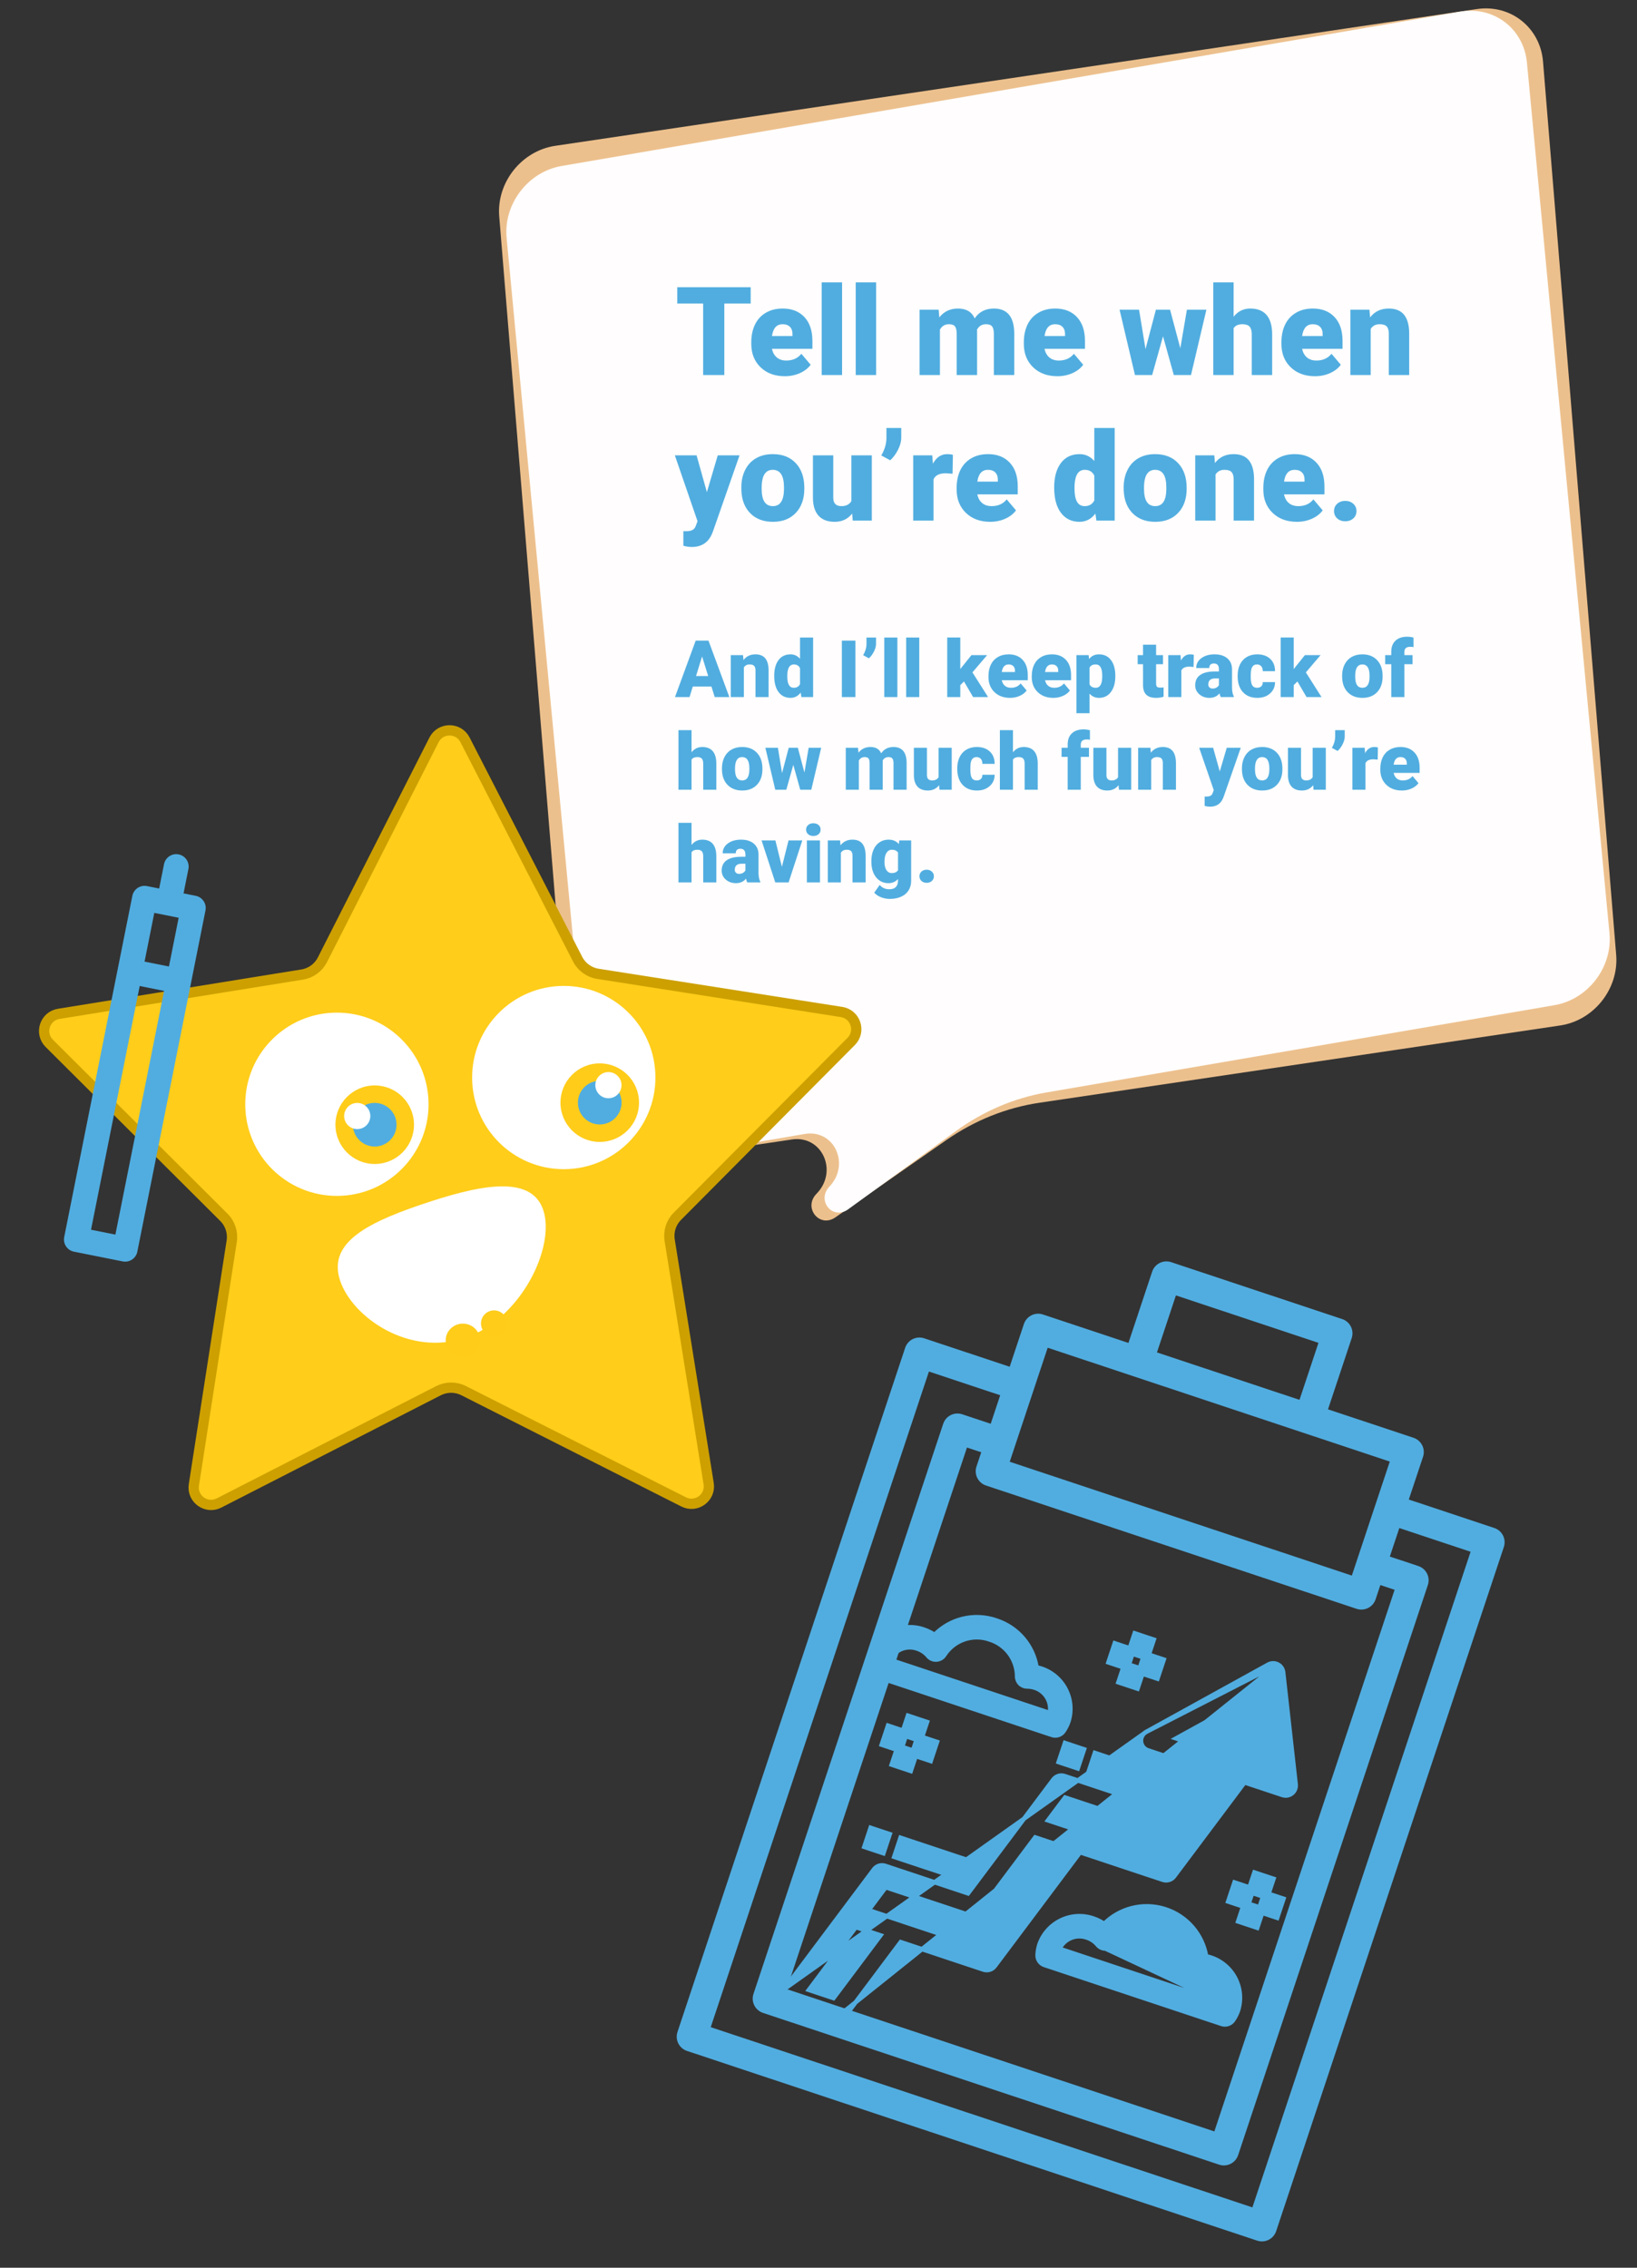<svg width="371" height="514" viewBox="0 0 371 514" fill="none" xmlns="http://www.w3.org/2000/svg">
<rect x="0" y="0" width="371" height="514" fill="#333333" stroke="none"/>
<path d="M113.143 49.059C112.512 41.353 118.2 34.185 125.848 33.05L334.71 2.055C342.358 0.92 349.07 6.247 349.701 13.953L366.28 216.426C366.911 224.132 361.222 231.299 353.574 232.434L235.537 249.951C228.091 251.056 220.899 253.936 214.559 258.352L189.333 275.92C185.725 278.433 181.959 273.731 185.051 270.575C190.04 265.483 186.313 257.256 179.477 258.271L139.376 264.222C134.675 264.919 130.55 261.645 130.162 256.908L113.143 49.059Z" fill="#ECC08D"/>
<path d="M114.816 53.926C114.086 46.228 119.672 38.927 127.292 37.618L330.939 2.631C338.56 1.322 345.329 6.501 346.058 14.198L364.763 211.526C365.493 219.223 359.907 226.525 352.287 227.834L237.126 247.618C229.871 248.865 222.885 251.839 216.748 256.294L192.212 274.106C188.716 276.645 184.981 272.117 187.967 268.96C192.785 263.865 189.041 255.879 182.37 257.025L143.148 263.764C138.561 264.552 134.486 261.434 134.046 256.8L114.816 53.926Z" fill="#FFFDFD"/>
<path d="M170.131 68.799H164.156V85H159.357V68.799H153.492V65.094H170.131V68.799ZM177.883 85.273C175.613 85.273 173.777 84.599 172.373 83.25C170.969 81.892 170.268 80.128 170.268 77.959V77.576C170.268 76.063 170.546 74.728 171.102 73.57C171.667 72.413 172.487 71.519 173.562 70.891C174.638 70.253 175.914 69.934 177.391 69.934C179.469 69.934 181.109 70.581 182.312 71.875C183.516 73.16 184.117 74.956 184.117 77.262V79.053H174.957C175.121 79.882 175.481 80.534 176.037 81.008C176.593 81.482 177.313 81.719 178.197 81.719C179.656 81.719 180.795 81.208 181.615 80.188L183.721 82.676C183.146 83.469 182.331 84.102 181.273 84.576C180.225 85.041 179.095 85.273 177.883 85.273ZM177.363 73.488C176.014 73.488 175.212 74.382 174.957 76.168H179.605V75.812C179.624 75.074 179.437 74.505 179.045 74.103C178.653 73.693 178.092 73.488 177.363 73.488ZM190.844 85H186.223V64H190.844V85ZM198.555 85H193.934V64H198.555V85ZM212.732 70.207L212.883 71.943C213.931 70.603 215.339 69.934 217.107 69.934C218.976 69.934 220.238 70.676 220.895 72.162C221.897 70.676 223.346 69.934 225.242 69.934C228.241 69.934 229.781 71.747 229.863 75.375V85H225.242V75.662C225.242 74.906 225.115 74.354 224.859 74.008C224.604 73.662 224.139 73.488 223.465 73.488C222.553 73.488 221.874 73.894 221.428 74.705L221.441 74.897V85H216.82V75.689C216.82 74.915 216.697 74.354 216.451 74.008C216.205 73.662 215.736 73.488 215.043 73.488C214.159 73.488 213.484 73.894 213.02 74.705V85H208.412V70.207H212.732ZM239.652 85.273C237.383 85.273 235.546 84.599 234.143 83.25C232.739 81.892 232.037 80.128 232.037 77.959V77.576C232.037 76.063 232.315 74.728 232.871 73.57C233.436 72.413 234.257 71.519 235.332 70.891C236.408 70.253 237.684 69.934 239.16 69.934C241.238 69.934 242.879 70.581 244.082 71.875C245.285 73.16 245.887 74.956 245.887 77.262V79.053H236.727C236.891 79.882 237.251 80.534 237.807 81.008C238.363 81.482 239.083 81.719 239.967 81.719C241.425 81.719 242.564 81.208 243.385 80.188L245.49 82.676C244.916 83.469 244.1 84.102 243.043 84.576C241.995 85.041 240.865 85.273 239.652 85.273ZM239.133 73.488C237.784 73.488 236.982 74.382 236.727 76.168H241.375V75.812C241.393 75.074 241.206 74.505 240.814 74.103C240.423 73.693 239.862 73.488 239.133 73.488ZM267.502 78.93L268.992 70.207H273.408L269.922 85H266.025L263.578 76.223L261.117 85H257.221L253.734 70.207H258.15L259.613 79.135L261.965 70.207H265.178L267.502 78.93ZM279.574 71.793C280.559 70.553 281.816 69.934 283.348 69.934C284.979 69.934 286.21 70.417 287.039 71.383C287.868 72.349 288.292 73.775 288.311 75.662V85H283.689V75.772C283.689 74.988 283.53 74.413 283.211 74.049C282.892 73.675 282.35 73.488 281.584 73.488C280.636 73.488 279.966 73.789 279.574 74.391V85H274.967V64H279.574V71.793ZM298.031 85.273C295.762 85.273 293.925 84.599 292.521 83.25C291.118 81.892 290.416 80.128 290.416 77.959V77.576C290.416 76.063 290.694 74.728 291.25 73.57C291.815 72.413 292.635 71.519 293.711 70.891C294.786 70.253 296.062 69.934 297.539 69.934C299.617 69.934 301.258 70.581 302.461 71.875C303.664 73.16 304.266 74.956 304.266 77.262V79.053H295.105C295.27 79.882 295.63 80.534 296.186 81.008C296.742 81.482 297.462 81.719 298.346 81.719C299.804 81.719 300.943 81.208 301.764 80.188L303.869 82.676C303.295 83.469 302.479 84.102 301.422 84.576C300.374 85.041 299.243 85.273 298.031 85.273ZM297.512 73.488C296.163 73.488 295.361 74.382 295.105 76.168H299.754V75.812C299.772 75.074 299.585 74.505 299.193 74.103C298.801 73.693 298.241 73.488 297.512 73.488ZM310.363 70.207L310.514 71.943C311.535 70.603 312.943 69.934 314.738 69.934C316.279 69.934 317.427 70.394 318.184 71.314C318.949 72.235 319.346 73.62 319.373 75.471V85H314.752V75.662C314.752 74.915 314.602 74.368 314.301 74.022C314 73.666 313.453 73.488 312.66 73.488C311.758 73.488 311.088 73.844 310.65 74.555V85H306.043V70.207H310.363ZM160.205 111.547L162.666 103.207H167.602L161.572 120.475L161.312 121.104C160.456 123.018 158.943 123.975 156.773 123.975C156.172 123.975 155.538 123.883 154.873 123.701V120.406H155.475C156.122 120.406 156.614 120.311 156.951 120.119C157.298 119.937 157.553 119.604 157.717 119.121L158.086 118.137L152.945 103.207H157.867L160.205 111.547ZM168.012 110.467C168.012 108.99 168.299 107.678 168.873 106.529C169.447 105.372 170.272 104.483 171.348 103.863C172.423 103.243 173.686 102.934 175.135 102.934C177.35 102.934 179.095 103.622 180.371 104.998C181.647 106.365 182.285 108.229 182.285 110.59V110.754C182.285 113.06 181.643 114.892 180.357 116.25C179.081 117.599 177.35 118.273 175.162 118.273C173.057 118.273 171.366 117.645 170.09 116.387C168.814 115.12 168.126 113.406 168.025 111.246L168.012 110.467ZM172.619 110.754C172.619 112.121 172.833 113.124 173.262 113.762C173.69 114.4 174.324 114.719 175.162 114.719C176.803 114.719 177.641 113.456 177.678 110.932V110.467C177.678 107.814 176.83 106.488 175.135 106.488C173.594 106.488 172.76 107.632 172.633 109.92L172.619 110.754ZM193.127 116.4C192.152 117.649 190.835 118.273 189.176 118.273C187.553 118.273 186.323 117.804 185.484 116.865C184.655 115.917 184.24 114.559 184.24 112.791V103.207H188.848V112.818C188.848 114.085 189.463 114.719 190.693 114.719C191.751 114.719 192.503 114.34 192.949 113.584V103.207H197.584V118H193.264L193.127 116.4ZM201.754 104.328L199.73 103.234C200.487 101.922 200.874 100.637 200.893 99.379V97H204.256V99.228C204.256 100.076 204.01 100.983 203.518 101.949C203.035 102.906 202.447 103.699 201.754 104.328ZM215.877 107.377L214.359 107.268C212.91 107.268 211.98 107.723 211.57 108.635V118H206.963V103.207H211.283L211.434 105.107C212.208 103.658 213.288 102.934 214.674 102.934C215.166 102.934 215.594 102.988 215.959 103.098L215.877 107.377ZM224.422 118.273C222.152 118.273 220.316 117.599 218.912 116.25C217.508 114.892 216.807 113.128 216.807 110.959V110.576C216.807 109.063 217.085 107.728 217.641 106.57C218.206 105.413 219.026 104.52 220.102 103.891C221.177 103.253 222.453 102.934 223.93 102.934C226.008 102.934 227.648 103.581 228.852 104.875C230.055 106.16 230.656 107.956 230.656 110.262V112.053H221.496C221.66 112.882 222.02 113.534 222.576 114.008C223.132 114.482 223.852 114.719 224.736 114.719C226.195 114.719 227.334 114.208 228.154 113.188L230.26 115.676C229.686 116.469 228.87 117.102 227.812 117.576C226.764 118.041 225.634 118.273 224.422 118.273ZM223.902 106.488C222.553 106.488 221.751 107.382 221.496 109.168H226.145V108.812C226.163 108.074 225.976 107.505 225.584 107.104C225.192 106.693 224.632 106.488 223.902 106.488ZM238.914 110.494C238.914 108.152 239.42 106.306 240.432 104.957C241.443 103.608 242.856 102.934 244.67 102.934C245.992 102.934 247.104 103.453 248.006 104.492V97H252.627V118H248.484L248.252 116.414C247.304 117.654 246.101 118.273 244.643 118.273C242.883 118.273 241.489 117.599 240.459 116.25C239.429 114.901 238.914 112.982 238.914 110.494ZM243.521 110.781C243.521 113.406 244.287 114.719 245.818 114.719C246.839 114.719 247.568 114.29 248.006 113.434V107.801C247.587 106.926 246.867 106.488 245.846 106.488C244.424 106.488 243.654 107.637 243.535 109.934L243.521 110.781ZM254.664 110.467C254.664 108.99 254.951 107.678 255.525 106.529C256.1 105.372 256.924 104.483 258 103.863C259.076 103.243 260.338 102.934 261.787 102.934C264.002 102.934 265.747 103.622 267.023 104.998C268.299 106.365 268.938 108.229 268.938 110.59V110.754C268.938 113.06 268.295 114.892 267.01 116.25C265.734 117.599 264.002 118.273 261.814 118.273C259.709 118.273 258.018 117.645 256.742 116.387C255.466 115.12 254.778 113.406 254.678 111.246L254.664 110.467ZM259.271 110.754C259.271 112.121 259.486 113.124 259.914 113.762C260.342 114.4 260.976 114.719 261.814 114.719C263.455 114.719 264.294 113.456 264.33 110.932V110.467C264.33 107.814 263.482 106.488 261.787 106.488C260.247 106.488 259.413 107.632 259.285 109.92L259.271 110.754ZM275.199 103.207L275.35 104.943C276.37 103.604 277.779 102.934 279.574 102.934C281.115 102.934 282.263 103.394 283.02 104.314C283.785 105.235 284.182 106.62 284.209 108.471V118H279.588V108.662C279.588 107.915 279.438 107.368 279.137 107.021C278.836 106.666 278.289 106.488 277.496 106.488C276.594 106.488 275.924 106.844 275.486 107.555V118H270.879V103.207H275.199ZM293.93 118.273C291.66 118.273 289.824 117.599 288.42 116.25C287.016 114.892 286.314 113.128 286.314 110.959V110.576C286.314 109.063 286.592 107.728 287.148 106.57C287.714 105.413 288.534 104.52 289.609 103.891C290.685 103.253 291.961 102.934 293.438 102.934C295.516 102.934 297.156 103.581 298.359 104.875C299.562 106.16 300.164 107.956 300.164 110.262V112.053H291.004C291.168 112.882 291.528 113.534 292.084 114.008C292.64 114.482 293.36 114.719 294.244 114.719C295.702 114.719 296.842 114.208 297.662 113.188L299.768 115.676C299.193 116.469 298.378 117.102 297.32 117.576C296.272 118.041 295.142 118.273 293.93 118.273ZM293.41 106.488C292.061 106.488 291.259 107.382 291.004 109.168H295.652V108.812C295.671 108.074 295.484 107.505 295.092 107.104C294.7 106.693 294.139 106.488 293.41 106.488ZM304.881 113.529C305.61 113.529 306.216 113.748 306.699 114.186C307.182 114.614 307.424 115.165 307.424 115.84C307.424 116.514 307.182 117.07 306.699 117.508C306.216 117.936 305.61 118.15 304.881 118.15C304.143 118.15 303.532 117.932 303.049 117.494C302.575 117.057 302.338 116.505 302.338 115.84C302.338 115.174 302.575 114.623 303.049 114.186C303.532 113.748 304.143 113.529 304.881 113.529ZM161.235 155.609H157.008L156.27 158H152.974L157.667 145.203H160.567L165.296 158H161.982L161.235 155.609ZM157.746 153.228H160.497L159.117 148.789L157.746 153.228ZM168.398 148.49L168.495 149.606C169.151 148.745 170.057 148.314 171.211 148.314C172.201 148.314 172.939 148.61 173.426 149.202C173.918 149.794 174.173 150.685 174.19 151.874V158H171.22V151.997C171.22 151.517 171.123 151.165 170.93 150.942C170.736 150.714 170.385 150.6 169.875 150.6C169.295 150.6 168.864 150.828 168.583 151.285V158H165.621V148.49H168.398ZM175.465 153.175C175.465 151.669 175.79 150.482 176.44 149.615C177.091 148.748 177.999 148.314 179.165 148.314C180.015 148.314 180.729 148.648 181.31 149.316V144.5H184.28V158H181.617L181.468 156.98C180.858 157.777 180.085 158.176 179.147 158.176C178.017 158.176 177.12 157.742 176.458 156.875C175.796 156.008 175.465 154.774 175.465 153.175ZM178.427 153.359C178.427 155.047 178.919 155.891 179.903 155.891C180.56 155.891 181.028 155.615 181.31 155.064V151.443C181.04 150.881 180.577 150.6 179.921 150.6C179.007 150.6 178.512 151.338 178.436 152.814L178.427 153.359ZM193.869 158H190.793V145.203H193.869V158ZM196.928 149.211L195.627 148.508C196.113 147.664 196.362 146.838 196.374 146.029V144.5H198.536V145.933C198.536 146.478 198.378 147.061 198.062 147.682C197.751 148.297 197.373 148.807 196.928 149.211ZM203.379 158H200.408V144.5H203.379V158ZM208.336 158H205.365V144.5H208.336V158ZM218.47 154.458L217.635 155.293V158H214.673V144.491H217.635V151.663L217.934 151.268L220.166 148.49H223.717L220.386 152.401L223.937 158H220.544L218.47 154.458ZM228.92 158.176C227.461 158.176 226.28 157.742 225.378 156.875C224.476 156.002 224.024 154.868 224.024 153.474V153.228C224.024 152.255 224.203 151.396 224.561 150.652C224.924 149.908 225.451 149.334 226.143 148.93C226.834 148.52 227.654 148.314 228.604 148.314C229.939 148.314 230.994 148.73 231.768 149.562C232.541 150.389 232.928 151.543 232.928 153.025V154.177H227.039C227.145 154.71 227.376 155.129 227.733 155.434C228.091 155.738 228.554 155.891 229.122 155.891C230.06 155.891 230.792 155.562 231.319 154.906L232.673 156.506C232.304 157.016 231.779 157.423 231.1 157.728C230.426 158.026 229.699 158.176 228.92 158.176ZM228.586 150.6C227.719 150.6 227.203 151.174 227.039 152.322H230.027V152.094C230.039 151.619 229.919 151.253 229.667 150.995C229.415 150.731 229.055 150.6 228.586 150.6ZM238.729 158.176C237.27 158.176 236.089 157.742 235.187 156.875C234.284 156.002 233.833 154.868 233.833 153.474V153.228C233.833 152.255 234.012 151.396 234.369 150.652C234.732 149.908 235.26 149.334 235.951 148.93C236.643 148.52 237.463 148.314 238.412 148.314C239.748 148.314 240.803 148.73 241.576 149.562C242.35 150.389 242.736 151.543 242.736 153.025V154.177H236.848C236.953 154.71 237.185 155.129 237.542 155.434C237.899 155.738 238.362 155.891 238.931 155.891C239.868 155.891 240.601 155.562 241.128 154.906L242.481 156.506C242.112 157.016 241.588 157.423 240.908 157.728C240.234 158.026 239.508 158.176 238.729 158.176ZM238.395 150.6C237.527 150.6 237.012 151.174 236.848 152.322H239.836V152.094C239.848 151.619 239.728 151.253 239.476 150.995C239.224 150.731 238.863 150.6 238.395 150.6ZM252.765 153.315C252.765 154.792 252.431 155.973 251.763 156.857C251.101 157.736 250.204 158.176 249.073 158.176C248.2 158.176 247.482 157.856 246.92 157.218V161.656H243.958V148.49H246.727L246.814 149.369C247.383 148.666 248.13 148.314 249.056 148.314C250.228 148.314 251.139 148.748 251.789 149.615C252.439 150.477 252.765 151.663 252.765 153.175V153.315ZM249.803 153.131C249.803 151.443 249.311 150.6 248.326 150.6C247.623 150.6 247.154 150.852 246.92 151.355V155.1C247.178 155.627 247.652 155.891 248.344 155.891C249.287 155.891 249.773 155.076 249.803 153.447V153.131ZM262.011 146.126V148.49H263.575V150.547H262.011V154.897C262.011 155.255 262.075 155.504 262.204 155.645C262.333 155.785 262.588 155.855 262.969 155.855C263.262 155.855 263.508 155.838 263.707 155.803V157.921C263.174 158.091 262.617 158.176 262.037 158.176C261.018 158.176 260.265 157.936 259.778 157.455C259.292 156.975 259.049 156.245 259.049 155.267V150.547H257.836V148.49H259.049V146.126H262.011ZM270.501 151.171L269.525 151.101C268.594 151.101 267.996 151.394 267.732 151.979V158H264.771V148.49H267.548L267.645 149.712C268.143 148.78 268.837 148.314 269.728 148.314C270.044 148.314 270.319 148.35 270.554 148.42L270.501 151.171ZM276.662 158C276.557 157.807 276.463 157.522 276.381 157.147C275.836 157.833 275.074 158.176 274.096 158.176C273.199 158.176 272.438 157.906 271.811 157.367C271.184 156.822 270.87 156.14 270.87 155.319C270.87 154.288 271.251 153.509 272.013 152.981C272.774 152.454 273.882 152.19 275.335 152.19H276.249V151.689C276.249 150.816 275.871 150.38 275.115 150.38C274.412 150.38 274.061 150.726 274.061 151.417H271.099C271.099 150.497 271.488 149.75 272.268 149.176C273.053 148.602 274.052 148.314 275.265 148.314C276.478 148.314 277.436 148.61 278.139 149.202C278.842 149.794 279.202 150.605 279.22 151.637V155.847C279.231 156.72 279.366 157.388 279.624 157.851V158H276.662ZM274.808 156.066C275.177 156.066 275.481 155.987 275.722 155.829C275.968 155.671 276.144 155.492 276.249 155.293V153.772H275.388C274.356 153.772 273.841 154.235 273.841 155.161C273.841 155.431 273.932 155.65 274.113 155.82C274.295 155.984 274.526 156.066 274.808 156.066ZM284.889 155.891C285.305 155.891 285.627 155.779 285.855 155.557C286.084 155.328 286.195 155.012 286.189 154.607H288.967C288.967 155.65 288.592 156.506 287.842 157.174C287.098 157.842 286.137 158.176 284.959 158.176C283.576 158.176 282.486 157.742 281.689 156.875C280.893 156.008 280.494 154.807 280.494 153.271V153.148C280.494 152.188 280.67 151.341 281.021 150.608C281.379 149.87 281.892 149.305 282.56 148.912C283.228 148.514 284.019 148.314 284.933 148.314C286.169 148.314 287.15 148.657 287.877 149.343C288.604 150.028 288.967 150.957 288.967 152.129H286.189C286.189 151.637 286.069 151.259 285.829 150.995C285.589 150.731 285.267 150.6 284.862 150.6C284.095 150.6 283.646 151.089 283.518 152.067C283.477 152.378 283.456 152.806 283.456 153.351C283.456 154.306 283.57 154.968 283.799 155.337C284.027 155.706 284.391 155.891 284.889 155.891ZM294.038 154.458L293.203 155.293V158H290.241V144.491H293.203V151.663L293.502 151.268L295.734 148.49H299.285L295.954 152.401L299.505 158H296.112L294.038 154.458ZM304.172 153.157C304.172 152.208 304.356 151.364 304.726 150.626C305.095 149.882 305.625 149.311 306.316 148.912C307.008 148.514 307.819 148.314 308.751 148.314C310.175 148.314 311.297 148.757 312.117 149.642C312.938 150.521 313.348 151.719 313.348 153.236V153.342C313.348 154.824 312.935 156.002 312.108 156.875C311.288 157.742 310.175 158.176 308.769 158.176C307.415 158.176 306.328 157.771 305.508 156.963C304.688 156.148 304.245 155.047 304.181 153.658L304.172 153.157ZM307.134 153.342C307.134 154.221 307.271 154.865 307.547 155.275C307.822 155.686 308.229 155.891 308.769 155.891C309.823 155.891 310.362 155.079 310.386 153.456V153.157C310.386 151.452 309.841 150.6 308.751 150.6C307.761 150.6 307.225 151.335 307.143 152.806L307.134 153.342ZM315.308 158V150.547H313.928V148.49H315.308V147.734C315.308 146.65 315.627 145.81 316.266 145.212C316.904 144.614 317.801 144.315 318.955 144.315C319.377 144.315 319.84 144.377 320.344 144.5L320.353 146.68C320.171 146.627 319.928 146.601 319.623 146.601C318.727 146.601 318.278 146.987 318.278 147.761V148.49H320.133V150.547H318.278V158H315.308ZM156.727 170.51C157.359 169.713 158.168 169.314 159.152 169.314C160.201 169.314 160.992 169.625 161.525 170.246C162.059 170.867 162.331 171.784 162.343 172.997V179H159.372V173.067C159.372 172.563 159.27 172.194 159.064 171.96C158.859 171.72 158.511 171.6 158.019 171.6C157.409 171.6 156.979 171.793 156.727 172.18V179H153.765V165.5H156.727V170.51ZM163.617 174.157C163.617 173.208 163.802 172.364 164.171 171.626C164.54 170.882 165.07 170.311 165.762 169.912C166.453 169.514 167.265 169.314 168.196 169.314C169.62 169.314 170.742 169.757 171.562 170.642C172.383 171.521 172.793 172.719 172.793 174.236V174.342C172.793 175.824 172.38 177.002 171.554 177.875C170.733 178.742 169.62 179.176 168.214 179.176C166.86 179.176 165.773 178.771 164.953 177.963C164.133 177.148 163.69 176.047 163.626 174.658L163.617 174.157ZM166.579 174.342C166.579 175.221 166.717 175.865 166.992 176.275C167.268 176.686 167.675 176.891 168.214 176.891C169.269 176.891 169.808 176.079 169.831 174.456V174.157C169.831 172.452 169.286 171.6 168.196 171.6C167.206 171.6 166.67 172.335 166.588 173.806L166.579 174.342ZM182.312 175.098L183.27 169.49H186.108L183.867 179H181.362L179.789 173.357L178.207 179H175.702L173.461 169.49H176.3L177.24 175.229L178.752 169.49H180.817L182.312 175.098ZM194.458 169.49L194.555 170.606C195.229 169.745 196.134 169.314 197.271 169.314C198.472 169.314 199.283 169.792 199.705 170.747C200.35 169.792 201.281 169.314 202.5 169.314C204.428 169.314 205.418 170.48 205.471 172.812V179H202.5V172.997C202.5 172.511 202.418 172.156 202.254 171.934C202.09 171.711 201.791 171.6 201.357 171.6C200.771 171.6 200.335 171.86 200.048 172.382L200.057 172.505V179H197.086V173.015C197.086 172.517 197.007 172.156 196.849 171.934C196.69 171.711 196.389 171.6 195.943 171.6C195.375 171.6 194.941 171.86 194.643 172.382V179H191.681V169.49H194.458ZM212.827 177.972C212.2 178.774 211.354 179.176 210.287 179.176C209.244 179.176 208.453 178.874 207.914 178.271C207.381 177.661 207.114 176.788 207.114 175.651V169.49H210.076V175.669C210.076 176.483 210.472 176.891 211.263 176.891C211.942 176.891 212.426 176.647 212.713 176.161V169.49H215.692V179H212.915L212.827 177.972ZM221.344 176.891C221.76 176.891 222.082 176.779 222.311 176.557C222.539 176.328 222.65 176.012 222.645 175.607H225.422C225.422 176.65 225.047 177.506 224.297 178.174C223.553 178.842 222.592 179.176 221.414 179.176C220.031 179.176 218.941 178.742 218.145 177.875C217.348 177.008 216.949 175.807 216.949 174.271V174.148C216.949 173.188 217.125 172.341 217.477 171.608C217.834 170.87 218.347 170.305 219.015 169.912C219.683 169.514 220.474 169.314 221.388 169.314C222.624 169.314 223.605 169.657 224.332 170.343C225.059 171.028 225.422 171.957 225.422 173.129H222.645C222.645 172.637 222.524 172.259 222.284 171.995C222.044 171.731 221.722 171.6 221.317 171.6C220.55 171.6 220.102 172.089 219.973 173.067C219.932 173.378 219.911 173.806 219.911 174.351C219.911 175.306 220.025 175.968 220.254 176.337C220.482 176.706 220.846 176.891 221.344 176.891ZM229.57 170.51C230.203 169.713 231.012 169.314 231.996 169.314C233.045 169.314 233.836 169.625 234.369 170.246C234.902 170.867 235.175 171.784 235.187 172.997V179H232.216V173.067C232.216 172.563 232.113 172.194 231.908 171.96C231.703 171.72 231.354 171.6 230.862 171.6C230.253 171.6 229.822 171.793 229.57 172.18V179H226.608V165.5H229.57V170.51ZM241.972 179V171.547H240.592V169.49H241.972V168.734C241.972 167.65 242.291 166.81 242.93 166.212C243.568 165.614 244.465 165.315 245.619 165.315C246.041 165.315 246.504 165.377 247.008 165.5L247.017 167.68C246.835 167.627 246.592 167.601 246.287 167.601C245.391 167.601 244.942 167.987 244.942 168.761V169.49H246.797V171.547H244.942V179H241.972ZM253.503 177.972C252.876 178.774 252.029 179.176 250.963 179.176C249.92 179.176 249.129 178.874 248.59 178.271C248.057 177.661 247.79 176.788 247.79 175.651V169.49H250.752V175.669C250.752 176.483 251.147 176.891 251.938 176.891C252.618 176.891 253.102 176.647 253.389 176.161V169.49H256.368V179H253.591L253.503 177.972ZM260.719 169.49L260.815 170.606C261.472 169.745 262.377 169.314 263.531 169.314C264.521 169.314 265.26 169.61 265.746 170.202C266.238 170.794 266.493 171.685 266.511 172.874V179H263.54V172.997C263.54 172.517 263.443 172.165 263.25 171.942C263.057 171.714 262.705 171.6 262.195 171.6C261.615 171.6 261.185 171.828 260.903 172.285V179H257.941V169.49H260.719ZM276.442 174.852L278.024 169.49H281.197L277.321 180.591L277.154 180.995C276.604 182.226 275.631 182.841 274.236 182.841C273.85 182.841 273.442 182.782 273.015 182.665V180.547H273.401C273.817 180.547 274.134 180.485 274.351 180.362C274.573 180.245 274.737 180.031 274.843 179.721L275.08 179.088L271.775 169.49H274.939L276.442 174.852ZM281.461 174.157C281.461 173.208 281.646 172.364 282.015 171.626C282.384 170.882 282.914 170.311 283.605 169.912C284.297 169.514 285.108 169.314 286.04 169.314C287.464 169.314 288.586 169.757 289.406 170.642C290.227 171.521 290.637 172.719 290.637 174.236V174.342C290.637 175.824 290.224 177.002 289.397 177.875C288.577 178.742 287.464 179.176 286.058 179.176C284.704 179.176 283.617 178.771 282.797 177.963C281.977 177.148 281.534 176.047 281.47 174.658L281.461 174.157ZM284.423 174.342C284.423 175.221 284.561 175.865 284.836 176.275C285.111 176.686 285.519 176.891 286.058 176.891C287.112 176.891 287.651 176.079 287.675 174.456V174.157C287.675 172.452 287.13 171.6 286.04 171.6C285.05 171.6 284.514 172.335 284.432 173.806L284.423 174.342ZM297.606 177.972C296.979 178.774 296.133 179.176 295.066 179.176C294.023 179.176 293.232 178.874 292.693 178.271C292.16 177.661 291.894 176.788 291.894 175.651V169.49H294.855V175.669C294.855 176.483 295.251 176.891 296.042 176.891C296.722 176.891 297.205 176.647 297.492 176.161V169.49H300.472V179H297.694L297.606 177.972ZM303.152 170.211L301.852 169.508C302.338 168.664 302.587 167.838 302.599 167.029V165.5H304.761V166.933C304.761 167.478 304.603 168.061 304.286 168.682C303.976 169.297 303.598 169.807 303.152 170.211ZM312.231 172.171L311.256 172.101C310.324 172.101 309.727 172.394 309.463 172.979V179H306.501V169.49H309.278L309.375 170.712C309.873 169.78 310.567 169.314 311.458 169.314C311.774 169.314 312.05 169.35 312.284 169.42L312.231 172.171ZM317.725 179.176C316.266 179.176 315.085 178.742 314.183 177.875C313.28 177.002 312.829 175.868 312.829 174.474V174.228C312.829 173.255 313.008 172.396 313.365 171.652C313.729 170.908 314.256 170.334 314.947 169.93C315.639 169.52 316.459 169.314 317.408 169.314C318.744 169.314 319.799 169.73 320.572 170.562C321.346 171.389 321.732 172.543 321.732 174.025V175.177H315.844C315.949 175.71 316.181 176.129 316.538 176.434C316.896 176.738 317.358 176.891 317.927 176.891C318.864 176.891 319.597 176.562 320.124 175.906L321.478 177.506C321.108 178.016 320.584 178.423 319.904 178.728C319.23 179.026 318.504 179.176 317.725 179.176ZM317.391 171.6C316.523 171.6 316.008 172.174 315.844 173.322H318.832V173.094C318.844 172.619 318.724 172.253 318.472 171.995C318.22 171.731 317.859 171.6 317.391 171.6ZM156.727 191.51C157.359 190.713 158.168 190.314 159.152 190.314C160.201 190.314 160.992 190.625 161.525 191.246C162.059 191.867 162.331 192.784 162.343 193.997V200H159.372V194.067C159.372 193.563 159.27 193.194 159.064 192.96C158.859 192.72 158.511 192.6 158.019 192.6C157.409 192.6 156.979 192.793 156.727 193.18V200H153.765V186.5H156.727V191.51ZM169.348 200C169.242 199.807 169.148 199.522 169.066 199.147C168.521 199.833 167.76 200.176 166.781 200.176C165.885 200.176 165.123 199.906 164.496 199.367C163.869 198.822 163.556 198.14 163.556 197.319C163.556 196.288 163.937 195.509 164.698 194.981C165.46 194.454 166.567 194.19 168.021 194.19H168.935V193.689C168.935 192.816 168.557 192.38 167.801 192.38C167.098 192.38 166.746 192.726 166.746 193.417H163.784C163.784 192.497 164.174 191.75 164.953 191.176C165.738 190.602 166.737 190.314 167.95 190.314C169.163 190.314 170.121 190.61 170.824 191.202C171.527 191.794 171.888 192.605 171.905 193.637V197.847C171.917 198.72 172.052 199.388 172.31 199.851V200H169.348ZM167.493 198.066C167.862 198.066 168.167 197.987 168.407 197.829C168.653 197.671 168.829 197.492 168.935 197.293V195.772H168.073C167.042 195.772 166.526 196.235 166.526 197.161C166.526 197.431 166.617 197.65 166.799 197.82C166.98 197.984 167.212 198.066 167.493 198.066ZM177.205 196.476L178.708 190.49H181.828L178.726 200H175.702L172.6 190.49H175.729L177.205 196.476ZM185.836 200H182.865V190.49H185.836V200ZM182.689 188.038C182.689 187.616 182.842 187.271 183.146 187.001C183.451 186.731 183.847 186.597 184.333 186.597C184.819 186.597 185.215 186.731 185.52 187.001C185.824 187.271 185.977 187.616 185.977 188.038C185.977 188.46 185.824 188.806 185.52 189.075C185.215 189.345 184.819 189.479 184.333 189.479C183.847 189.479 183.451 189.345 183.146 189.075C182.842 188.806 182.689 188.46 182.689 188.038ZM190.389 190.49L190.485 191.606C191.142 190.745 192.047 190.314 193.201 190.314C194.191 190.314 194.93 190.61 195.416 191.202C195.908 191.794 196.163 192.685 196.181 193.874V200H193.21V193.997C193.21 193.517 193.113 193.165 192.92 192.942C192.727 192.714 192.375 192.6 191.865 192.6C191.285 192.6 190.854 192.828 190.573 193.285V200H187.611V190.49H190.389ZM197.481 195.175C197.481 194.214 197.64 193.364 197.956 192.626C198.272 191.888 198.727 191.319 199.318 190.921C199.91 190.517 200.599 190.314 201.384 190.314C202.374 190.314 203.147 190.648 203.704 191.316L203.81 190.49H206.499V199.64C206.499 200.478 206.303 201.204 205.91 201.819C205.523 202.44 204.961 202.915 204.223 203.243C203.484 203.577 202.629 203.744 201.656 203.744C200.959 203.744 200.282 203.612 199.626 203.349C198.976 203.085 198.478 202.742 198.132 202.32L199.371 200.58C199.922 201.23 200.648 201.556 201.551 201.556C202.863 201.556 203.52 200.882 203.52 199.534V199.235C202.951 199.862 202.233 200.176 201.366 200.176C200.206 200.176 199.269 199.733 198.554 198.849C197.839 197.958 197.481 196.769 197.481 195.28V195.175ZM200.452 195.359C200.452 196.139 200.599 196.757 200.892 197.214C201.185 197.665 201.595 197.891 202.122 197.891C202.761 197.891 203.227 197.677 203.52 197.249V193.25C203.232 192.816 202.772 192.6 202.14 192.6C201.612 192.6 201.199 192.837 200.9 193.312C200.602 193.78 200.452 194.463 200.452 195.359ZM210.015 197.126C210.483 197.126 210.873 197.267 211.184 197.548C211.494 197.823 211.649 198.178 211.649 198.611C211.649 199.045 211.494 199.402 211.184 199.684C210.873 199.959 210.483 200.097 210.015 200.097C209.54 200.097 209.147 199.956 208.837 199.675C208.532 199.394 208.38 199.039 208.38 198.611C208.38 198.184 208.532 197.829 208.837 197.548C209.147 197.267 209.54 197.126 210.015 197.126Z" fill="#51ADE0"/>
<path d="M98.363 167.697C99.82 164.827 103.917 164.817 105.386 167.681L130.905 217.395C131.821 219.179 133.534 220.418 135.515 220.728L190.724 229.375C193.904 229.873 195.179 233.766 192.91 236.049L153.514 275.682C152.101 277.104 151.452 279.116 151.769 281.096L160.606 336.274C161.115 339.453 157.806 341.868 154.934 340.416L105.067 315.196C103.278 314.291 101.164 314.296 99.379 315.209L49.632 340.664C46.766 342.131 43.446 339.73 43.94 336.55L52.516 281.33C52.824 279.349 52.166 277.34 50.746 275.924L11.164 236.478C8.884 234.206 10.14 230.307 13.318 229.794L68.485 220.886C70.465 220.567 72.172 219.32 73.079 217.532L98.363 167.697Z" fill="#FFCD1A" stroke="#CDA000" stroke-width="2.33" stroke-linecap="square" stroke-linejoin="bevel"/>
<circle cx="127.771" cy="244.234" r="20.771" transform="rotate(-0.135 127.771 244.234)" fill="white"/>
<path d="M123.104 274.213C125.935 282.526 118.174 298.884 105.466 303.211C92.758 307.539 79.934 298.64 77.103 290.327C74.272 282.014 82.506 277.435 95.214 273.107C107.922 268.779 120.273 265.9 123.104 274.213Z" fill="white"/>
<circle cx="76.354" cy="250.29" r="20.771" transform="rotate(-0.135 76.354 250.29)" fill="white"/>
<ellipse cx="104.9" cy="303.806" rx="3.891" ry="3.797" transform="rotate(-0.135 104.9 303.806)" fill="#FFCC19"/>
<path d="M114.941 299.967C114.945 301.606 113.62 302.938 111.981 302.941C110.342 302.945 109.011 301.62 109.007 299.981C109.003 298.343 110.328 297.011 111.967 297.007C113.606 297.003 114.938 298.329 114.941 299.967Z" fill="#FFCC19"/>
<circle cx="135.923" cy="249.923" r="8.902" transform="rotate(-0.135 135.923 249.923)" fill="#FFCC19"/>
<circle cx="135.922" cy="249.922" r="4.945" transform="rotate(-0.135 135.922 249.922)" fill="#51ADE0"/>
<circle cx="137.891" cy="245.962" r="2.967" transform="rotate(-0.135 137.891 245.962)" fill="white"/>
<circle cx="84.923" cy="254.923" r="8.902" transform="rotate(-0.135 84.923 254.923)" fill="#FFCC19"/>
<circle cx="84.922" cy="254.923" r="4.945" transform="rotate(-0.135 84.922 254.923)" fill="#51ADE0"/>
<circle cx="80.962" cy="252.954" r="2.967" transform="rotate(-0.135 80.962 252.954)" fill="white"/>
<path d="M304.189 298.977L265.423 286.077C264.566 285.792 263.631 285.859 262.824 286.263C262.016 286.668 261.403 287.376 261.117 288.233L255.743 304.385L236.36 297.936C235.503 297.65 234.568 297.717 233.76 298.122C232.953 298.526 232.339 299.234 232.054 300.091L228.829 309.783L209.446 303.333C208.589 303.048 207.654 303.115 206.847 303.519C206.039 303.923 205.426 304.632 205.141 305.488L153.542 460.553C153.257 461.41 153.324 462.345 153.728 463.152C154.132 463.959 154.841 464.573 155.697 464.858L284.918 507.857C285.775 508.142 286.71 508.075 287.517 507.671C288.324 507.267 288.938 506.558 289.223 505.702L340.822 350.637C341.107 349.78 341.04 348.845 340.636 348.038C340.232 347.231 339.523 346.617 338.666 346.332L319.283 339.882L322.508 330.19C322.793 329.334 322.726 328.399 322.322 327.591C321.918 326.784 321.21 326.17 320.353 325.885L300.97 319.435L306.345 303.282C306.63 302.426 306.563 301.491 306.158 300.683C305.754 299.876 305.046 299.262 304.189 298.977ZM266.503 293.613L298.809 304.363L294.509 317.285L262.204 306.535L266.503 293.613ZM307.453 364.651C308.31 364.936 309.245 364.869 310.052 364.465C310.86 364.061 311.473 363.352 311.759 362.495L312.834 359.265L316.064 360.34L275.215 483.099L178.3 450.85L219.149 328.091L222.379 329.166L221.304 332.396C221.019 333.253 221.086 334.188 221.49 334.995C221.895 335.803 222.603 336.417 223.46 336.702L307.453 364.651ZM333.286 351.718L283.837 500.321L161.078 459.472L210.527 310.869L226.679 316.244L224.529 322.705L218.068 320.555C217.211 320.27 216.276 320.337 215.469 320.741C214.662 321.145 214.048 321.854 213.763 322.71L170.764 451.931C170.479 452.787 170.546 453.722 170.95 454.53C171.354 455.337 172.063 455.951 172.919 456.236L276.296 490.635C277.152 490.92 278.087 490.853 278.895 490.449C279.702 490.045 280.316 489.336 280.601 488.48L323.6 359.259C323.885 358.403 323.818 357.468 323.414 356.66C323.01 355.853 322.301 355.239 321.445 354.954L314.983 352.804L317.133 346.343L333.286 351.718ZM306.373 357.115L228.84 331.316L237.44 305.472L314.972 331.271L306.373 357.115Z" fill="#51ADE0"/>
<path d="M289.592 377.252L289.593 377.252C289.926 377.425 290.213 377.678 290.425 377.988L290.425 377.988C290.638 378.298 290.771 378.655 290.813 379.029L293.65 404.442C293.693 404.823 293.639 405.209 293.493 405.564C293.347 405.919 293.114 406.231 292.816 406.473C292.518 406.714 292.164 406.876 291.786 406.945C291.409 407.013 291.02 406.986 290.656 406.865L282.052 404.002L266.109 425.282C265.822 425.667 265.42 425.951 264.962 426.094C264.504 426.237 264.013 426.233 263.557 426.081C263.557 426.081 263.557 426.081 263.557 426.081L244.786 419.835L225.456 445.635C225.456 445.636 225.456 445.636 225.456 445.636C225.168 446.02 224.767 446.304 224.309 446.447C223.851 446.59 223.359 446.586 222.904 446.434C222.904 446.434 222.904 446.434 222.904 446.434L204.132 440.188L191.575 456.949C191.288 457.333 190.886 457.617 190.428 457.76C189.97 457.903 189.479 457.899 189.023 457.747L289.592 377.252ZM289.592 377.252C289.258 377.079 288.887 376.991 288.511 376.996C288.135 377.001 287.766 377.099 287.436 377.281C287.436 377.281 287.436 377.281 287.436 377.281L259.77 392.544L259.77 392.544M289.592 377.252L259.77 392.544M259.77 392.544C259.381 392.759 259.063 393.083 258.855 393.475C258.647 393.868 258.558 394.312 258.599 394.755C258.639 395.197 258.808 395.618 259.084 395.966C259.36 396.314 259.732 396.574 260.153 396.715L267.311 399.096L260.042 408.799L241.27 402.553C241.27 402.553 241.27 402.553 241.27 402.553C240.815 402.401 240.323 402.397 239.865 402.54C239.407 402.684 239.006 402.968 238.718 403.352C238.718 403.352 238.718 403.352 238.718 403.352L219.389 429.152L200.617 422.906C200.617 422.906 200.617 422.906 200.617 422.906C200.162 422.754 199.67 422.75 199.212 422.893C198.754 423.037 198.353 423.321 198.065 423.705L177.747 450.824L177.747 450.825M259.77 392.544L177.747 450.825M177.747 450.825C177.53 451.114 177.385 451.452 177.324 451.809C177.263 452.166 177.287 452.532 177.396 452.878L177.396 452.878M177.747 450.825L177.396 452.878M177.396 452.878C177.504 453.224 177.693 453.539 177.947 453.797M177.396 452.878L177.947 453.797M177.947 453.797C178.2 454.055 178.512 454.25 178.856 454.364M177.947 453.797L178.856 454.364M178.856 454.364C178.856 454.364 178.856 454.364 178.856 454.364M178.856 454.364L178.856 454.364M178.856 454.364L189.023 457.747L178.856 454.364ZM199.56 438.666L188.903 452.889L183.308 451.027L193.965 436.804L199.56 438.666ZM200.737 427.765L226.668 436.393L222.784 441.576L196.853 432.947L200.737 427.765ZM234.618 416.451L240.213 418.313L229.556 432.536L223.961 430.674L234.618 416.451ZM267.321 416.04L263.437 421.223L237.506 412.594L241.39 407.411L267.321 416.04ZM271.885 400.618L277.48 402.48L270.21 412.183L264.614 410.321L271.885 400.618ZM266.543 394.022L286.648 382.936L288.71 401.399L266.543 394.022Z" fill="#51ADE0" stroke="#51ADE0"/>
<path d="M198.268 379.887L198.268 379.887L238.441 393.254L238.441 393.254C238.918 393.413 239.433 393.41 239.908 393.246C240.382 393.083 240.789 392.768 241.066 392.351C241.519 391.685 241.881 390.962 242.143 390.2L242.143 390.2L242.147 390.188C242.56 388.877 242.686 387.493 242.518 386.13C242.35 384.766 241.89 383.455 241.171 382.284C240.452 381.114 239.489 380.111 238.349 379.345C237.31 378.646 236.146 378.159 234.922 377.908C234.533 375.526 233.508 373.289 231.954 371.436C230.322 369.491 228.173 368.049 225.756 367.275C223.288 366.421 220.624 366.307 218.091 366.947C215.7 367.55 213.525 368.801 211.802 370.557C211.048 370.044 210.226 369.636 209.359 369.347C206.962 368.511 204.331 368.658 202.041 369.756C199.751 370.854 197.988 372.815 197.139 375.209L197.137 375.216L197.134 375.223C196.888 375.99 196.745 376.786 196.708 377.59C196.68 378.091 196.818 378.586 197.099 379.001C197.381 379.417 197.792 379.728 198.268 379.887ZM207.9 373.68L207.9 373.68L207.912 373.684C208.859 374 209.699 374.573 210.338 375.34C210.569 375.619 210.863 375.838 211.196 375.98C211.529 376.122 211.89 376.184 212.251 376.159C212.612 376.134 212.963 376.024 213.273 375.838C213.581 375.652 213.842 375.396 214.033 375.091C215.104 373.441 216.7 372.201 218.562 371.569C220.426 370.937 222.448 370.951 224.303 371.609L224.312 371.613L224.322 371.616C226.104 372.172 227.664 373.28 228.775 374.781C229.886 376.281 230.492 378.094 230.504 379.961C230.501 380.565 230.736 381.146 231.159 381.577C231.584 382.009 232.163 382.256 232.768 382.261L232.768 382.261L232.776 382.261C233.342 382.258 233.904 382.343 234.444 382.513L234.444 382.513L234.449 382.514C235.721 382.901 236.788 383.776 237.417 384.948C237.964 385.967 238.14 387.138 237.925 388.264L201.672 376.201C202.174 375.171 203.017 374.338 204.065 373.85C205.271 373.288 206.649 373.227 207.9 373.68Z" fill="#51ADE0" stroke="#51ADE0"/>
<path d="M276.364 453.758L240.11 441.694C240.613 440.664 241.456 439.832 242.504 439.344C243.71 438.782 245.088 438.721 246.338 439.174L246.338 439.174L246.351 439.178C247.297 439.494 248.137 440.067 248.776 440.834L276.364 453.758ZM276.364 453.758C276.578 452.632 276.402 451.461 275.856 450.441C275.227 449.27 274.16 448.395 272.888 448.008L272.883 448.007C272.345 447.838 271.784 447.753 271.22 447.757L271.212 447.757L271.212 447.757C270.606 447.751 270.028 447.505 269.603 447.073C269.181 446.643 268.945 446.063 268.948 445.461C268.902 443.552 268.252 441.707 267.092 440.191C265.93 438.673 264.315 437.563 262.482 437.021C260.648 436.479 258.69 436.534 256.89 437.177C255.092 437.818 253.544 439.013 252.469 440.59C252.278 440.893 252.019 441.147 251.711 441.332C251.401 441.518 251.051 441.628 250.69 441.653C250.329 441.678 249.967 441.616 249.635 441.474C249.302 441.332 249.008 441.112 248.776 440.834L276.364 453.758ZM235.578 440.703L235.575 440.71L235.573 440.717C235.327 441.484 235.184 442.28 235.147 443.084C235.119 443.584 235.256 444.08 235.538 444.495C235.82 444.91 236.231 445.222 236.707 445.38L236.707 445.38L276.88 458.748L276.88 458.748C277.356 458.907 277.872 458.904 278.347 458.74C278.82 458.576 279.227 458.262 279.505 457.844C279.957 457.178 280.319 456.455 280.582 455.694L280.582 455.694L280.586 455.681C280.998 454.371 281.124 452.987 280.955 451.624C280.787 450.261 280.327 448.949 279.608 447.779C278.889 446.608 277.927 445.606 276.787 444.84C275.747 444.14 274.582 443.652 273.356 443.402C272.938 440.993 271.881 438.739 270.292 436.875C268.626 434.921 266.443 433.475 263.993 432.704C261.543 431.932 258.925 431.867 256.44 432.515C254.096 433.126 251.959 434.349 250.245 436.054C249.49 435.539 248.666 435.131 247.798 434.841C245.4 434.005 242.77 434.152 240.48 435.25C238.189 436.348 236.427 438.309 235.578 440.703Z" fill="#51ADE0" stroke="#51ADE0"/>
<path d="M288.475 426.317L288.633 425.842L288.158 425.684L284.769 424.557L284.295 424.399L284.137 424.873L283.009 428.262L282.851 428.737L283.326 428.895L286.715 430.023L287.189 430.18L287.347 429.706L288.475 426.317Z" fill="#51ADE0" stroke="#51ADE0"/>
<path d="M286.219 433.095L286.377 432.621L285.903 432.463L282.513 431.335L282.039 431.177L281.881 431.652L280.753 435.041L280.595 435.515L281.07 435.673L284.459 436.801L284.934 436.959L285.091 436.485L286.219 433.095Z" fill="#51ADE0" stroke="#51ADE0"/>
<path d="M283.958 428.578L284.116 428.104L283.641 427.946L280.252 426.818L279.778 426.66L279.62 427.135L278.492 430.524L278.334 430.998L278.809 431.156L282.198 432.284L282.672 432.442L282.83 431.967L283.958 428.578Z" fill="#51ADE0" stroke="#51ADE0"/>
<path d="M290.737 430.834L290.895 430.359L290.42 430.201L287.031 429.074L286.556 428.916L286.399 429.39L285.271 432.779L285.113 433.254L285.587 433.412L288.977 434.54L289.451 434.697L289.609 434.223L290.737 430.834Z" fill="#51ADE0" stroke="#51ADE0"/>
<path d="M209.953 390.777L210.111 390.302L209.636 390.144L206.247 389.017L205.773 388.859L205.615 389.333L204.487 392.722L204.329 393.197L204.804 393.355L208.193 394.483L208.667 394.64L208.825 394.166L209.953 390.777Z" fill="#51ADE0" stroke="#51ADE0"/>
<path d="M207.698 397.555L207.855 397.081L207.381 396.923L203.992 395.795L203.517 395.637L203.359 396.112L202.232 399.501L202.074 399.975L202.548 400.133L205.937 401.261L206.412 401.419L206.57 400.944L207.698 397.555Z" fill="#51ADE0" stroke="#51ADE0"/>
<path d="M205.436 393.038L205.594 392.564L205.119 392.406L201.73 391.278L201.256 391.12L201.098 391.595L199.97 394.984L199.812 395.458L200.287 395.616L203.676 396.744L204.15 396.902L204.308 396.427L205.436 393.038Z" fill="#51ADE0" stroke="#51ADE0"/>
<path d="M212.214 395.294L212.372 394.819L211.898 394.661L208.509 393.534L208.034 393.376L207.876 393.85L206.749 397.239L206.591 397.714L207.065 397.872L210.454 399L210.929 399.157L211.087 398.683L212.214 395.294Z" fill="#51ADE0" stroke="#51ADE0"/>
<path d="M261.338 372.113L261.496 371.638L261.021 371.48L257.632 370.352L257.158 370.195L257 370.669L255.872 374.058L255.714 374.533L256.189 374.691L259.578 375.818L260.052 375.976L260.21 375.502L261.338 372.113Z" fill="#51ADE0" stroke="#51ADE0"/>
<path d="M259.082 378.891L259.24 378.417L258.766 378.259L255.376 377.131L254.902 376.973L254.744 377.447L253.616 380.837L253.458 381.311L253.933 381.469L257.322 382.597L257.796 382.755L257.954 382.28L259.082 378.891Z" fill="#51ADE0" stroke="#51ADE0"/>
<path d="M256.821 374.374L256.979 373.9L256.504 373.742L253.115 372.614L252.641 372.456L252.483 372.931L251.355 376.32L251.197 376.794L251.672 376.952L255.061 378.08L255.535 378.238L255.693 377.763L256.821 374.374Z" fill="#51ADE0" stroke="#51ADE0"/>
<path d="M263.599 376.63L263.757 376.155L263.283 375.997L259.893 374.87L259.419 374.712L259.261 375.186L258.133 378.575L257.975 379.05L258.45 379.208L261.839 380.335L262.313 380.493L262.471 380.019L263.599 376.63Z" fill="#51ADE0" stroke="#51ADE0"/>
<path d="M220.135 422.399L220.293 421.925L219.818 421.767L204.567 416.692L204.092 416.534L203.935 417.008L202.807 420.397L202.649 420.872L203.123 421.03L218.375 426.105L218.849 426.263L219.007 425.788L220.135 422.399Z" fill="#51ADE0" stroke="#51ADE0"/>
<path d="M260.789 402.046L260.946 401.571L260.472 401.414L248.61 397.466L248.135 397.308L247.977 397.783L246.85 401.172L246.692 401.646L247.166 401.804L259.029 405.752L259.503 405.909L259.661 405.435L260.789 402.046Z" fill="#51ADE0" stroke="#51ADE0"/>
<path d="M245.537 396.971L245.695 396.496L245.22 396.338L241.831 395.211L241.357 395.053L241.199 395.527L240.071 398.916L239.913 399.391L240.387 399.549L243.777 400.676L244.251 400.834L244.409 400.36L245.537 396.971Z" fill="#51ADE0" stroke="#51ADE0"/>
<path d="M201.495 416.196L201.652 415.722L201.178 415.564L197.789 414.436L197.314 414.278L197.157 414.753L196.029 418.142L195.871 418.616L196.345 418.774L199.735 419.902L200.209 420.06L200.367 419.585L201.495 416.196Z" fill="#51ADE0" stroke="#51ADE0"/>
<path d="M40.489 193.655C39.756 193.508 38.996 193.659 38.374 194.074C37.753 194.488 37.322 195.133 37.175 195.865L36.072 201.39L33.31 200.838C32.577 200.692 31.817 200.842 31.195 201.257C30.574 201.671 30.142 202.316 29.996 203.048L14.552 280.388C14.405 281.121 14.556 281.881 14.97 282.503C15.385 283.124 16.029 283.555 16.762 283.702L27.811 285.908C28.543 286.054 29.304 285.904 29.925 285.489C30.547 285.075 30.978 284.43 31.124 283.698L46.569 206.358C46.715 205.626 46.565 204.865 46.15 204.243C45.736 203.622 45.091 203.191 44.358 203.044L41.596 202.493L42.7 196.969C42.846 196.236 42.695 195.475 42.281 194.854C41.866 194.232 41.222 193.801 40.489 193.655ZM34.969 206.914L40.493 208.017L38.287 219.066L32.763 217.962L34.969 206.914ZM26.152 279.832L20.627 278.729L31.659 223.487L37.184 224.59L26.152 279.832Z" fill="#51ADE0"/>
</svg>
